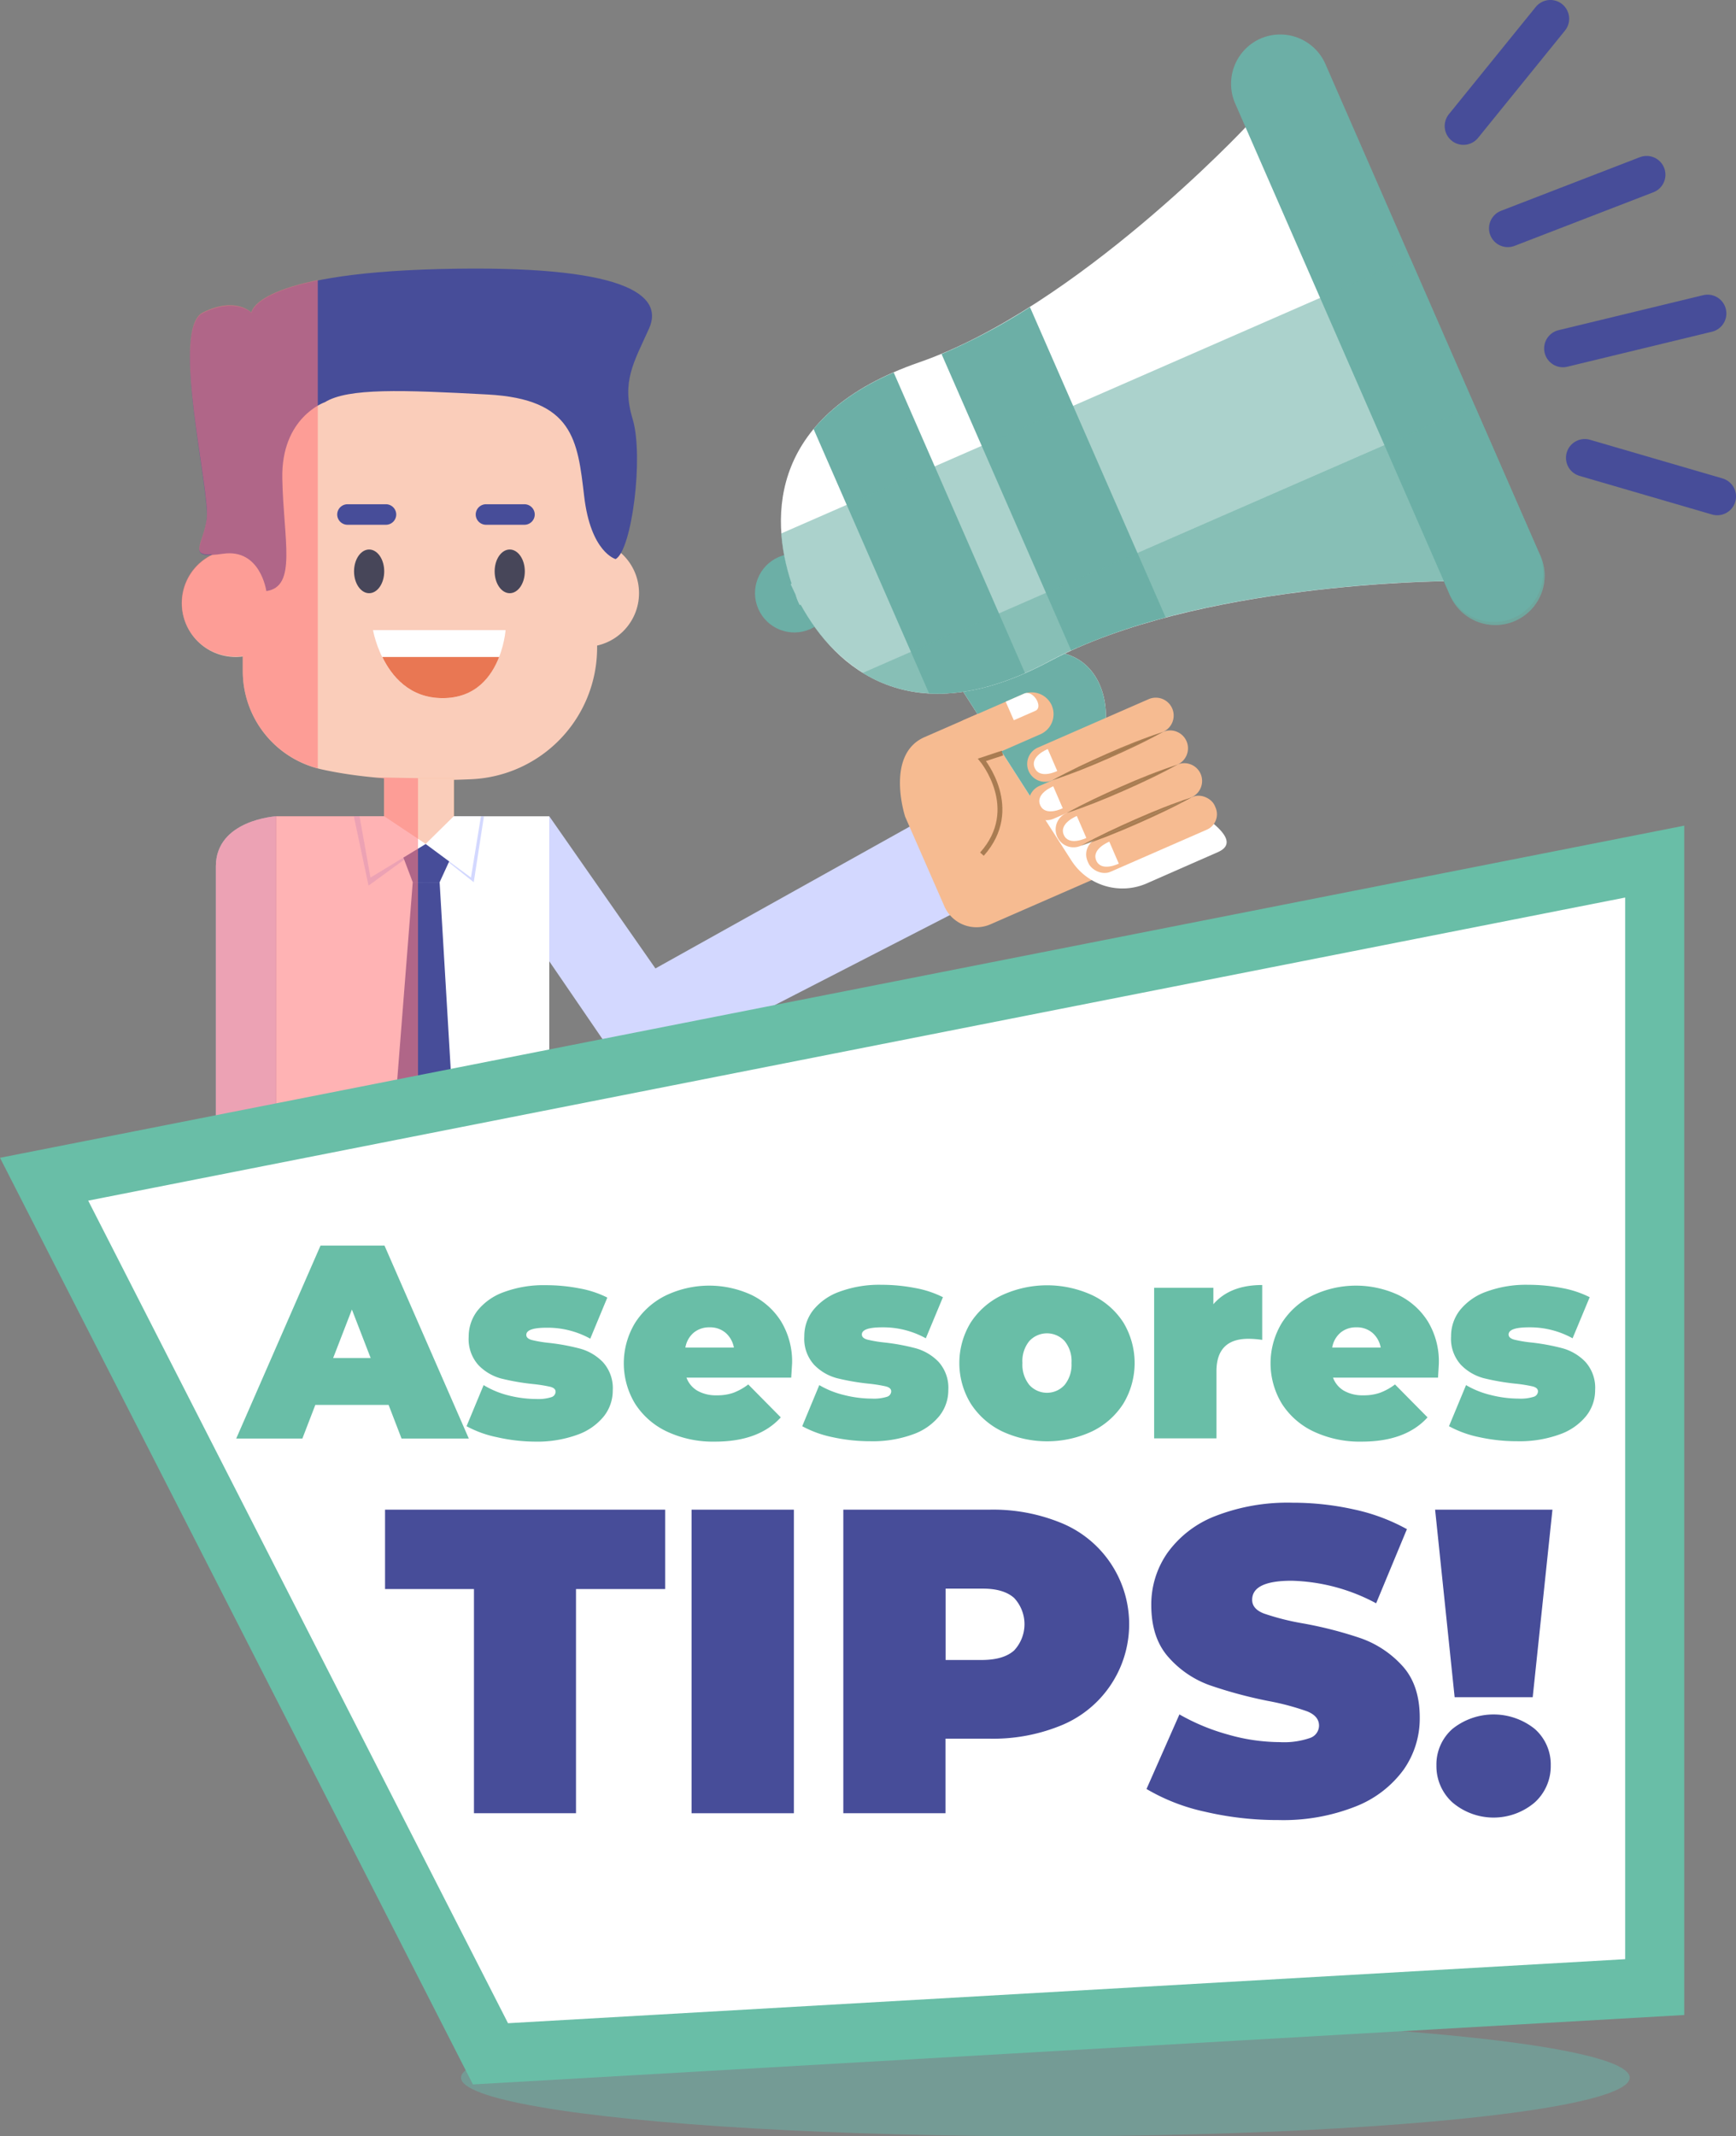 <svg xmlns="http://www.w3.org/2000/svg" xmlns:xlink="http://www.w3.org/1999/xlink" viewBox="0 0 316.46 389.29"><rect x="0" y="0" width="316.46" height="389.29" fill="#808080" stroke="none"/><defs><style>.a,.j,.u,.v{fill:none;}.b{isolation:isolate;}.c,.r{fill:#6cafa6;}.c,.n{opacity:0.57;}.c,.n,.s,.v{mix-blend-mode:multiply;}.d{clip-path:url(#a);}.e{fill:#facdba;}.f{fill:#474659;}.g,.o{fill:#fff;}.h{fill:#f6bb91;}.i{fill:#d3d8ff;}.j{stroke:#d3d8ff;stroke-width:0.98px;}.j,.o,.v{stroke-miterlimit:10;}.k{fill:#474d99;}.l{fill:#e97753;}.m{clip-path:url(#b);}.n{fill:#ff797c;}.o{stroke:#69bea7;stroke-width:10.77px;}.p{fill:#69bea7;}.q{clip-path:url(#c);}.s,.v{opacity:0.43;}.t{fill:#452b00;}.u{stroke:#474d99;stroke-linecap:round;stroke-linejoin:round;stroke-width:6.85px;}.v{stroke:#452b00;stroke-width:0.89px;}</style><clipPath id="a" transform="translate(0 -6.71)"><polygon class="a" points="22.58 221.6 319.1 163.72 275.39 0 171.65 4.58 12.84 29.91 0.71 56.76 22.58 221.6"/></clipPath><clipPath id="b" transform="translate(0 -6.71)"><path class="a" d="M175.42,152l-55.94,31.2-19.35-27.73H82.73v-6.65q1.69,0,3.4-.12a24,24,0,0,0,22.73-24v-.38a9.77,9.77,0,0,0,4.29-16.89c2.43-4.2,3.93-18.44,2.14-24.46-2-6.78.27-10.3,3-16.48s-4.45-11.73-38.22-10.83-34.25,8-34.25,8-2.85-3-8.85,0,1.46,32.66.7,37.69c-.67,4.44-3.15,6.64,1,6.42a9.77,9.77,0,0,0,5.58,18.49V129a18.33,18.33,0,0,0,14.4,17.9,83.06,83.06,0,0,0,11.52,1.61H70v6.94H50.35s-11,.65-11,9.13v49.59h60.77v-32.3l14.73,21.53,69.74-35.83Z"/></clipPath><clipPath id="c" transform="translate(0 -6.71)"><path class="a" d="M170.07,124.17l25.24,39.36a11.06,11.06,0,0,0,13.74,4.16L222,162c9.08-4-23.37-16.12-21.3-20.3s1.09-15.36-8.67-16.25-4.83-11.06-4.83-11.06Z"/></clipPath></defs><title>asesores</title><g class="b"><ellipse class="c" cx="190.56" cy="378.61" rx="106.52" ry="10.68"/><g class="d"><path class="e" d="M86.12,148.7c-9.76.46-19.43,0-27.46-1.78A18.33,18.33,0,0,1,44.26,129V102A26.88,26.88,0,0,1,69.7,75.06a141.66,141.66,0,0,1,24.76,1,16.39,16.39,0,0,1,14.39,16.24v32.48A24,24,0,0,1,86.12,148.7Z" transform="translate(0 -6.71)"/><circle class="e" cx="106.7" cy="108.09" r="9.79"/><circle class="e" cx="42.95" cy="109.93" r="9.79"/><ellipse class="f" cx="67.29" cy="104.12" rx="2.75" ry="3.98"/><ellipse class="f" cx="92.92" cy="104.12" rx="2.75" ry="3.98"/><path class="g" d="M68,121.54H92.16s-.85,12.4-11.46,12.4S68,121.54,68,121.54Z" transform="translate(0 -6.71)"/><rect class="h" x="70" y="141.81" width="12.73" height="6.94"/><rect class="g" x="50.35" y="148.75" width="49.78" height="58.72"/><polygon class="i" points="77.6 153.81 67.18 161.39 64.5 148.75 68.95 148.75 77.6 153.81"/><polygon class="i" points="77.6 153.81 86.36 160.77 88.22 148.75 84.16 148.75 77.6 153.81"/><polygon class="e" points="70 148.75 77.6 153.81 82.73 148.75 82.73 141.81 70 141.81 70 148.75"/><path class="i" d="M50.35,155.46s-11,.65-11,9.13v49.59h11Z" transform="translate(0 -6.71)"/><polygon class="i" points="100.13 148.75 119.48 176.48 175.42 145.28 184.6 160.88 114.86 196.71 100.13 175.18 100.13 148.75"/><line class="j" x1="77.6" y1="157.89" x2="77.6" y2="207.47"/><polygon class="g" points="77.6 153.81 67.54 159.92 65.54 148.75 70 148.75 77.6 153.81"/><polygon class="g" points="82.73 148.75 77.6 153.81 85.85 159.92 87.67 148.75 82.73 148.75"/><polygon class="k" points="73.54 156.28 75.24 160.77 80.14 160.77 81.88 156.98 77.6 153.81 73.54 156.28"/><polygon class="k" points="75.24 160.77 71.57 207.47 82.91 207.47 80.14 160.77 75.24 160.77"/><path class="l" d="M80.7,133.93c6.06,0,8.93-4,10.29-7.5H69.69C71.38,129.9,74.64,133.93,80.7,133.93Z" transform="translate(0 -6.71)"/><path class="k" d="M59.23,80s-8,2.71-7.77,13.93,2.72,19.7-2.91,20.49c0,0-1.07-7.78-7.88-6.8s-3.73-1.18-3-6.2S31,66.7,37,63.74s8.85,0,8.85,0,.49-7.15,34.25-8,41,4.65,38.22,10.83-5.06,9.69-3,16.48-.14,24-3.1,25.54c0,0-4.53-1.2-5.73-11.44S104.52,79.44,88.89,78.6,63.44,77.4,59.23,80Z" transform="translate(0 -6.71)"/><g class="m"><polygon class="n" points="57.93 144.83 57.93 38.05 24 38.05 24 137.74 57.93 144.83"/><polygon class="n" points="76.2 247.81 76.2 141.81 34.97 141.02 34.97 240.71 76.2 247.81"/></g></g><polygon class="o" points="301.64 362.11 89.41 374.27 8.04 214.89 301.64 157.01 301.64 362.11"/><path class="p" d="M70.84,262.73H57.48l-2.36,6.13H43.06l15.37-35.17H70.09l15.37,35.17H73.2Zm-3.27-8.54-3.42-8.84-3.42,8.84Z" transform="translate(0 -6.71)"/><path class="p" d="M90.58,268.61a19.88,19.88,0,0,1-5.53-2l3.11-7.49A16.34,16.34,0,0,0,92.69,261a20.88,20.88,0,0,0,5.07.65,7.91,7.91,0,0,0,2.74-.33,1.06,1.06,0,0,0,.78-1q0-.65-1-.9a26.5,26.5,0,0,0-3.19-.5,42.1,42.1,0,0,1-5.73-1,9,9,0,0,1-4.14-2.44,7.06,7.06,0,0,1-1.78-5.17,7.67,7.67,0,0,1,1.61-4.77,10.83,10.83,0,0,1,4.8-3.37,20.92,20.92,0,0,1,7.66-1.26,32.21,32.21,0,0,1,6.1.58,18.64,18.64,0,0,1,5.1,1.68l-3.11,7.49a16.07,16.07,0,0,0-7.94-2q-3.72,0-3.72,1.31,0,.65,1,.93a23.1,23.1,0,0,0,3.16.53,38.56,38.56,0,0,1,5.7,1.06,9.19,9.19,0,0,1,4.12,2.46,7.06,7.06,0,0,1,1.78,5.17,7.53,7.53,0,0,1-1.61,4.67,10.82,10.82,0,0,1-4.82,3.37,21.45,21.45,0,0,1-7.79,1.26A32.11,32.11,0,0,1,90.58,268.61Z" transform="translate(0 -6.71)"/><path class="p" d="M144.23,257.76H125.14a4.62,4.62,0,0,0,2,2.39,6.83,6.83,0,0,0,3.52.83,8.9,8.9,0,0,0,3-.45A10.67,10.67,0,0,0,136.4,259l5.93,6q-4,4.42-12,4.42a19.75,19.75,0,0,1-8.74-1.83,13.88,13.88,0,0,1-5.83-5.1,14.21,14.21,0,0,1,0-14.69,13.9,13.9,0,0,1,5.58-5,18.37,18.37,0,0,1,15.57-.15,13.07,13.07,0,0,1,5.48,4.87,14.08,14.08,0,0,1,2,7.69Q144.38,255.35,144.23,257.76Zm-17.78-8.19a4.53,4.53,0,0,0-1.51,2.71h8.84a4.62,4.62,0,0,0-1.51-2.69,4.35,4.35,0,0,0-2.91-1A4.42,4.42,0,0,0,126.45,249.57Z" transform="translate(0 -6.71)"/><path class="p" d="M151.77,268.61a19.88,19.88,0,0,1-5.53-2l3.11-7.49a16.34,16.34,0,0,0,4.52,1.81,20.88,20.88,0,0,0,5.07.65,7.91,7.91,0,0,0,2.74-.33,1.06,1.06,0,0,0,.78-1q0-.65-1-.9a26.5,26.5,0,0,0-3.19-.5,42.1,42.1,0,0,1-5.73-1,9,9,0,0,1-4.14-2.44,7.06,7.06,0,0,1-1.78-5.17,7.67,7.67,0,0,1,1.61-4.77,10.83,10.83,0,0,1,4.8-3.37,20.92,20.92,0,0,1,7.66-1.26,32.21,32.21,0,0,1,6.1.58,18.65,18.65,0,0,1,5.1,1.68l-3.12,7.49a16.07,16.07,0,0,0-7.94-2q-3.72,0-3.72,1.31,0,.65,1,.93a23.1,23.1,0,0,0,3.16.53,38.56,38.56,0,0,1,5.7,1.06,9.2,9.2,0,0,1,4.12,2.46,7.07,7.07,0,0,1,1.78,5.17,7.53,7.53,0,0,1-1.61,4.67,10.83,10.83,0,0,1-4.82,3.37,21.45,21.45,0,0,1-7.79,1.26A32.11,32.11,0,0,1,151.77,268.61Z" transform="translate(0 -6.71)"/><path class="p" d="M182.64,267.53a14.11,14.11,0,0,1-5.7-5.07,14.18,14.18,0,0,1,0-14.72,13.93,13.93,0,0,1,5.7-5,19.67,19.67,0,0,1,16.48,0,13.76,13.76,0,0,1,5.68,5,14.33,14.33,0,0,1,0,14.72,13.94,13.94,0,0,1-5.68,5.07,19.43,19.43,0,0,1-16.48,0Zm11.43-8.44a5.86,5.86,0,0,0,1.26-4,5.76,5.76,0,0,0-1.26-4,4.38,4.38,0,0,0-6.43,0,5.76,5.76,0,0,0-1.26,4,5.86,5.86,0,0,0,1.26,4,4.33,4.33,0,0,0,6.43,0Z" transform="translate(0 -6.71)"/><path class="p" d="M230.09,240.88v10a17.38,17.38,0,0,0-2.51-.2q-5.83,0-5.83,5.93v12.21H210.39V241.38h10.8v3Q224.21,240.88,230.09,240.88Z" transform="translate(0 -6.71)"/><path class="p" d="M262.14,257.76H243a4.62,4.62,0,0,0,2,2.39,6.83,6.83,0,0,0,3.52.83,8.9,8.9,0,0,0,3-.45A10.67,10.67,0,0,0,254.3,259l5.93,6q-4,4.42-12,4.42a19.74,19.74,0,0,1-8.74-1.83,13.88,13.88,0,0,1-5.83-5.1,14.2,14.2,0,0,1,0-14.69,13.9,13.9,0,0,1,5.58-5,18.37,18.37,0,0,1,15.57-.15,13.08,13.08,0,0,1,5.48,4.87,14.08,14.08,0,0,1,2,7.69Q262.29,255.35,262.14,257.76Zm-17.78-8.19a4.53,4.53,0,0,0-1.51,2.71h8.84a4.62,4.62,0,0,0-1.51-2.69,4.35,4.35,0,0,0-2.91-1A4.42,4.42,0,0,0,244.35,249.57Z" transform="translate(0 -6.71)"/><path class="p" d="M269.67,268.61a19.87,19.87,0,0,1-5.53-2l3.11-7.49a16.35,16.35,0,0,0,4.52,1.81,20.88,20.88,0,0,0,5.07.65,7.91,7.91,0,0,0,2.74-.33,1.06,1.06,0,0,0,.78-1q0-.65-1-.9a26.53,26.53,0,0,0-3.19-.5,42.06,42.06,0,0,1-5.73-1,9,9,0,0,1-4.14-2.44,7.06,7.06,0,0,1-1.78-5.17,7.67,7.67,0,0,1,1.61-4.77,10.83,10.83,0,0,1,4.8-3.37,20.93,20.93,0,0,1,7.66-1.26,32.22,32.22,0,0,1,6.1.58,18.65,18.65,0,0,1,5.1,1.68l-3.12,7.49a16.06,16.06,0,0,0-7.94-2q-3.72,0-3.72,1.31,0,.65,1,.93a23.09,23.09,0,0,0,3.17.53,38.53,38.53,0,0,1,5.7,1.06,9.2,9.2,0,0,1,4.12,2.46,7.07,7.07,0,0,1,1.78,5.17,7.53,7.53,0,0,1-1.61,4.67,10.83,10.83,0,0,1-4.82,3.37,21.45,21.45,0,0,1-7.79,1.26A32.1,32.1,0,0,1,269.67,268.61Z" transform="translate(0 -6.71)"/><path class="k" d="M86.4,296.28H70.19V281.82h51.06v14.46H105v40.86H86.4Z" transform="translate(0 -6.71)"/><path class="k" d="M126.07,281.82h18.65v55.32H126.07Z" transform="translate(0 -6.71)"/><path class="k" d="M193.72,284.35a19.93,19.93,0,0,1,0,36.67,32.65,32.65,0,0,1-13.36,2.53h-8v13.59H153.73V281.82h26.63A32.65,32.65,0,0,1,193.72,284.35Zm-8.85,23.12a7,7,0,0,0,0-9.56q-1.9-1.7-5.69-1.7h-6.8v13h6.8Q183,309.16,184.87,307.47Z" transform="translate(0 -6.71)"/><path class="k" d="M219.69,336.87A35.92,35.92,0,0,1,209,332.72l6-13.59a38.2,38.2,0,0,0,8.85,3.67,34.61,34.61,0,0,0,9.41,1.38,14.55,14.55,0,0,0,5.53-.75,2.41,2.41,0,0,0,1.66-2.25q0-1.74-2.17-2.61a46.77,46.77,0,0,0-7.15-1.9,81.13,81.13,0,0,1-10.67-2.88,18.18,18.18,0,0,1-7.43-5.06q-3.16-3.52-3.16-9.52a16.4,16.4,0,0,1,2.92-9.48A19.31,19.31,0,0,1,221.5,283a36.28,36.28,0,0,1,14.11-2.45,51.25,51.25,0,0,1,11.18,1.22,35.06,35.06,0,0,1,9.68,3.6l-5.61,13.51a34.31,34.31,0,0,0-15.41-4.11q-7.19,0-7.19,3.48,0,1.66,2.13,2.49a45.26,45.26,0,0,0,7,1.78,72.32,72.32,0,0,1,10.67,2.73,18.57,18.57,0,0,1,7.55,5q3.2,3.48,3.2,9.48a16.23,16.23,0,0,1-2.92,9.44,19.69,19.69,0,0,1-8.73,6.72,35.78,35.78,0,0,1-14.11,2.49A58.05,58.05,0,0,1,219.69,336.87Z" transform="translate(0 -6.71)"/><path class="k" d="M261.61,281.82H283L279.4,316H265.17Zm3.16,53.35a8.9,8.9,0,0,1-2.92-6.72,8.62,8.62,0,0,1,2.92-6.68,12,12,0,0,1,15,0,8.63,8.63,0,0,1,2.92,6.68,8.91,8.91,0,0,1-2.92,6.72,11.57,11.57,0,0,1-15,0Z" transform="translate(0 -6.71)"/><path class="h" d="M217.76,158.89l-37.21,16.26a6.38,6.38,0,0,1-8.4-3.29L165,155.53s-3.7-11.33,3.55-14.5l14.76-6.45,2.4,3.31L196.24,147Z" transform="translate(0 -6.71)"/><path class="g" d="M170.07,124.17l25.24,39.36a11.06,11.06,0,0,0,13.74,4.16L222,162c9.08-4-23.37-16.12-21.3-20.3s1.09-15.36-8.67-16.25-4.83-11.06-4.83-11.06Z" transform="translate(0 -6.71)"/><g class="q"><polygon class="r" points="200.7 135.03 186.55 151.66 174.08 126.64 193.49 110.65 208 123.3 200.7 135.03"/></g><circle class="r" cx="144.8" cy="114.81" r="7.17" transform="translate(-33.86 60.88) rotate(-23.61)"/><path class="g" d="M145,115c-.3-.62-.59-1.23-.86-1.83l.17-.07c-4.2-12.65-3.75-31,23.22-40.35,28.69-9.92,59.56-42.88,59.56-42.88l20.8,38,.33-.14.64,1.92,1,1.78-.33.15,13.73,41.05s-45.16.27-71.93,14.59c-25.17,13.46-39,1.31-45.39-10.36l-.17.07C145.46,116.31,145.21,115.69,145,115Z" transform="translate(0 -6.71)"/><path class="r" d="M275.93,119.31h0a9,9,0,0,1-11.82-4.63L225.16,25.56a9,9,0,0,1,4.63-11.82h0a9,9,0,0,1,11.82,4.63l38.95,89.12A9,9,0,0,1,275.93,119.31Z" transform="translate(0 -6.71)"/><path class="h" d="M212,140.09l-20.19,8.82a3.26,3.26,0,0,1-4.29-1.68h0a3.26,3.26,0,0,1,1.68-4.29l20.19-8.82a3.26,3.26,0,0,1,4.29,1.68h0A3.26,3.26,0,0,1,212,140.09Z" transform="translate(0 -6.71)"/><path class="h" d="M214.61,146.06l-22.52,9.84a3.26,3.26,0,0,1-4.29-1.68h0a3.26,3.26,0,0,1,1.68-4.29L212,140.09a3.26,3.26,0,0,1,4.29,1.68h0A3.26,3.26,0,0,1,214.61,146.06Z" transform="translate(0 -6.71)"/><g class="s"><path class="t" d="M191.81,148.91c3.22-1.79,6.56-3.33,9.92-4.82s6.77-2.86,10.27-4c-3.22,1.79-6.56,3.34-9.92,4.82S195.32,147.76,191.81,148.91Z" transform="translate(0 -6.71)"/></g><path class="h" d="M217.21,152,197,160.85a3.26,3.26,0,0,1-4.29-1.68h0a3.26,3.26,0,0,1,1.68-4.29l20.19-8.82a3.26,3.26,0,0,1,4.29,1.68h0A3.26,3.26,0,0,1,217.21,152Z" transform="translate(0 -6.71)"/><g class="s"><path class="t" d="M194.42,154.88c3.23-1.79,6.56-3.33,9.92-4.82s6.77-2.86,10.27-4c-3.22,1.79-6.56,3.34-9.92,4.82S197.92,153.73,194.42,154.88Z" transform="translate(0 -6.71)"/></g><rect class="h" x="197.27" y="155.51" width="25.29" height="6.51" rx="3.06" ry="3.06" transform="translate(-46.01 90.64) rotate(-23.61)"/><g class="s"><path class="t" d="M197,160.85c3.22-1.79,6.56-3.33,9.92-4.82s6.77-2.86,10.27-4c-3.22,1.79-6.56,3.34-9.92,4.82S200.53,159.7,197,160.85Z" transform="translate(0 -6.71)"/></g><path class="g" d="M191,143.21l1.73,4s-3.18,1.58-4.11-.56S191,143.21,191,143.21Z" transform="translate(0 -6.71)"/><path class="g" d="M192,150l1.73,4s-3.18,1.58-4.11-.56S192,150,192,150Z" transform="translate(0 -6.71)"/><path class="g" d="M196.3,155.41l1.73,4s-3.18,1.58-4.11-.56S196.3,155.41,196.3,155.41Z" transform="translate(0 -6.71)"/><path class="g" d="M202.22,160.09l1.73,4s-3.18,1.58-4.11-.56S202.22,160.09,202.22,160.09Z" transform="translate(0 -6.71)"/><path class="h" d="M189.67,140.51,179,145.18a4,4,0,0,1-5.25-2.06h0a4,4,0,0,1,2.06-5.25l10.67-4.66a4,4,0,0,1,5.25,2.06h0A4,4,0,0,1,189.67,140.51Z" transform="translate(0 -6.71)"/><path class="g" d="M183.33,134.58l1.48,3.38,3.93-1.72c1.49-.65-.3-3.72-1.92-3.19Z" transform="translate(0 -6.71)"/><path class="r" d="M212.49,119.23a108.32,108.32,0,0,0-17.23,6l-23.62-54a108.32,108.32,0,0,0,16.11-8.56Z" transform="translate(0 -6.71)"/><path class="r" d="M186.85,129.36c-6.67,2.93-12.47,4-17.49,3.71L148.31,84.89c3.21-3.86,7.91-7.41,14.6-10.31Z" transform="translate(0 -6.71)"/><path class="c" d="M268.82,80.62,157.32,129.35a33.38,33.38,0,0,1-11.43-12.51l-.17.07c-.26-.6-.52-1.23-.76-1.87s-.59-1.23-.86-1.83l.17-.07a37.8,37.8,0,0,1-1.87-9.21L257.11,53.8Z" transform="translate(0 -6.71)"/><path class="c" d="M280.57,107.48a9,9,0,1,1-16.46,7.19l-.9-2.06s-45.16.27-71.93,14.59c-15.16,8.11-26.18,6.92-34,2.14L268.82,80.62Z" transform="translate(0 -6.71)"/><path class="c" d="M280.57,107.48a9,9,0,1,1-16.46,7.19l-.9-2.06s-45.16.27-71.93,14.59c-15.16,8.11-26.18,6.92-34,2.14L268.82,80.62Z" transform="translate(0 -6.71)"/><line class="u" x1="266.78" y1="22.97" x2="282.62" y2="3.42"/><line class="u" x1="274.86" y1="41.61" x2="300.17" y2="31.84"/><line class="u" x1="288.89" y1="83.43" x2="313.04" y2="90.47"/><line class="u" x1="284.91" y1="63.5" x2="311.28" y2="57.12"/><path class="v" d="M182.74,143.94,179,145.18s7.39,8.9,0,17.18" transform="translate(0 -6.71)"/><path class="k" d="M70.34,102.34h-7a1.88,1.88,0,0,1-1.87-1.87h0a1.88,1.88,0,0,1,1.88-1.87h7a1.88,1.88,0,0,1,1.88,1.88h0A1.88,1.88,0,0,1,70.34,102.34Z" transform="translate(0 -6.71)"/><path class="k" d="M95.59,102.34h-7a1.88,1.88,0,0,1-1.87-1.87h0a1.88,1.88,0,0,1,1.88-1.87h7a1.88,1.88,0,0,1,1.88,1.88h0A1.88,1.88,0,0,1,95.59,102.34Z" transform="translate(0 -6.71)"/></g></svg>